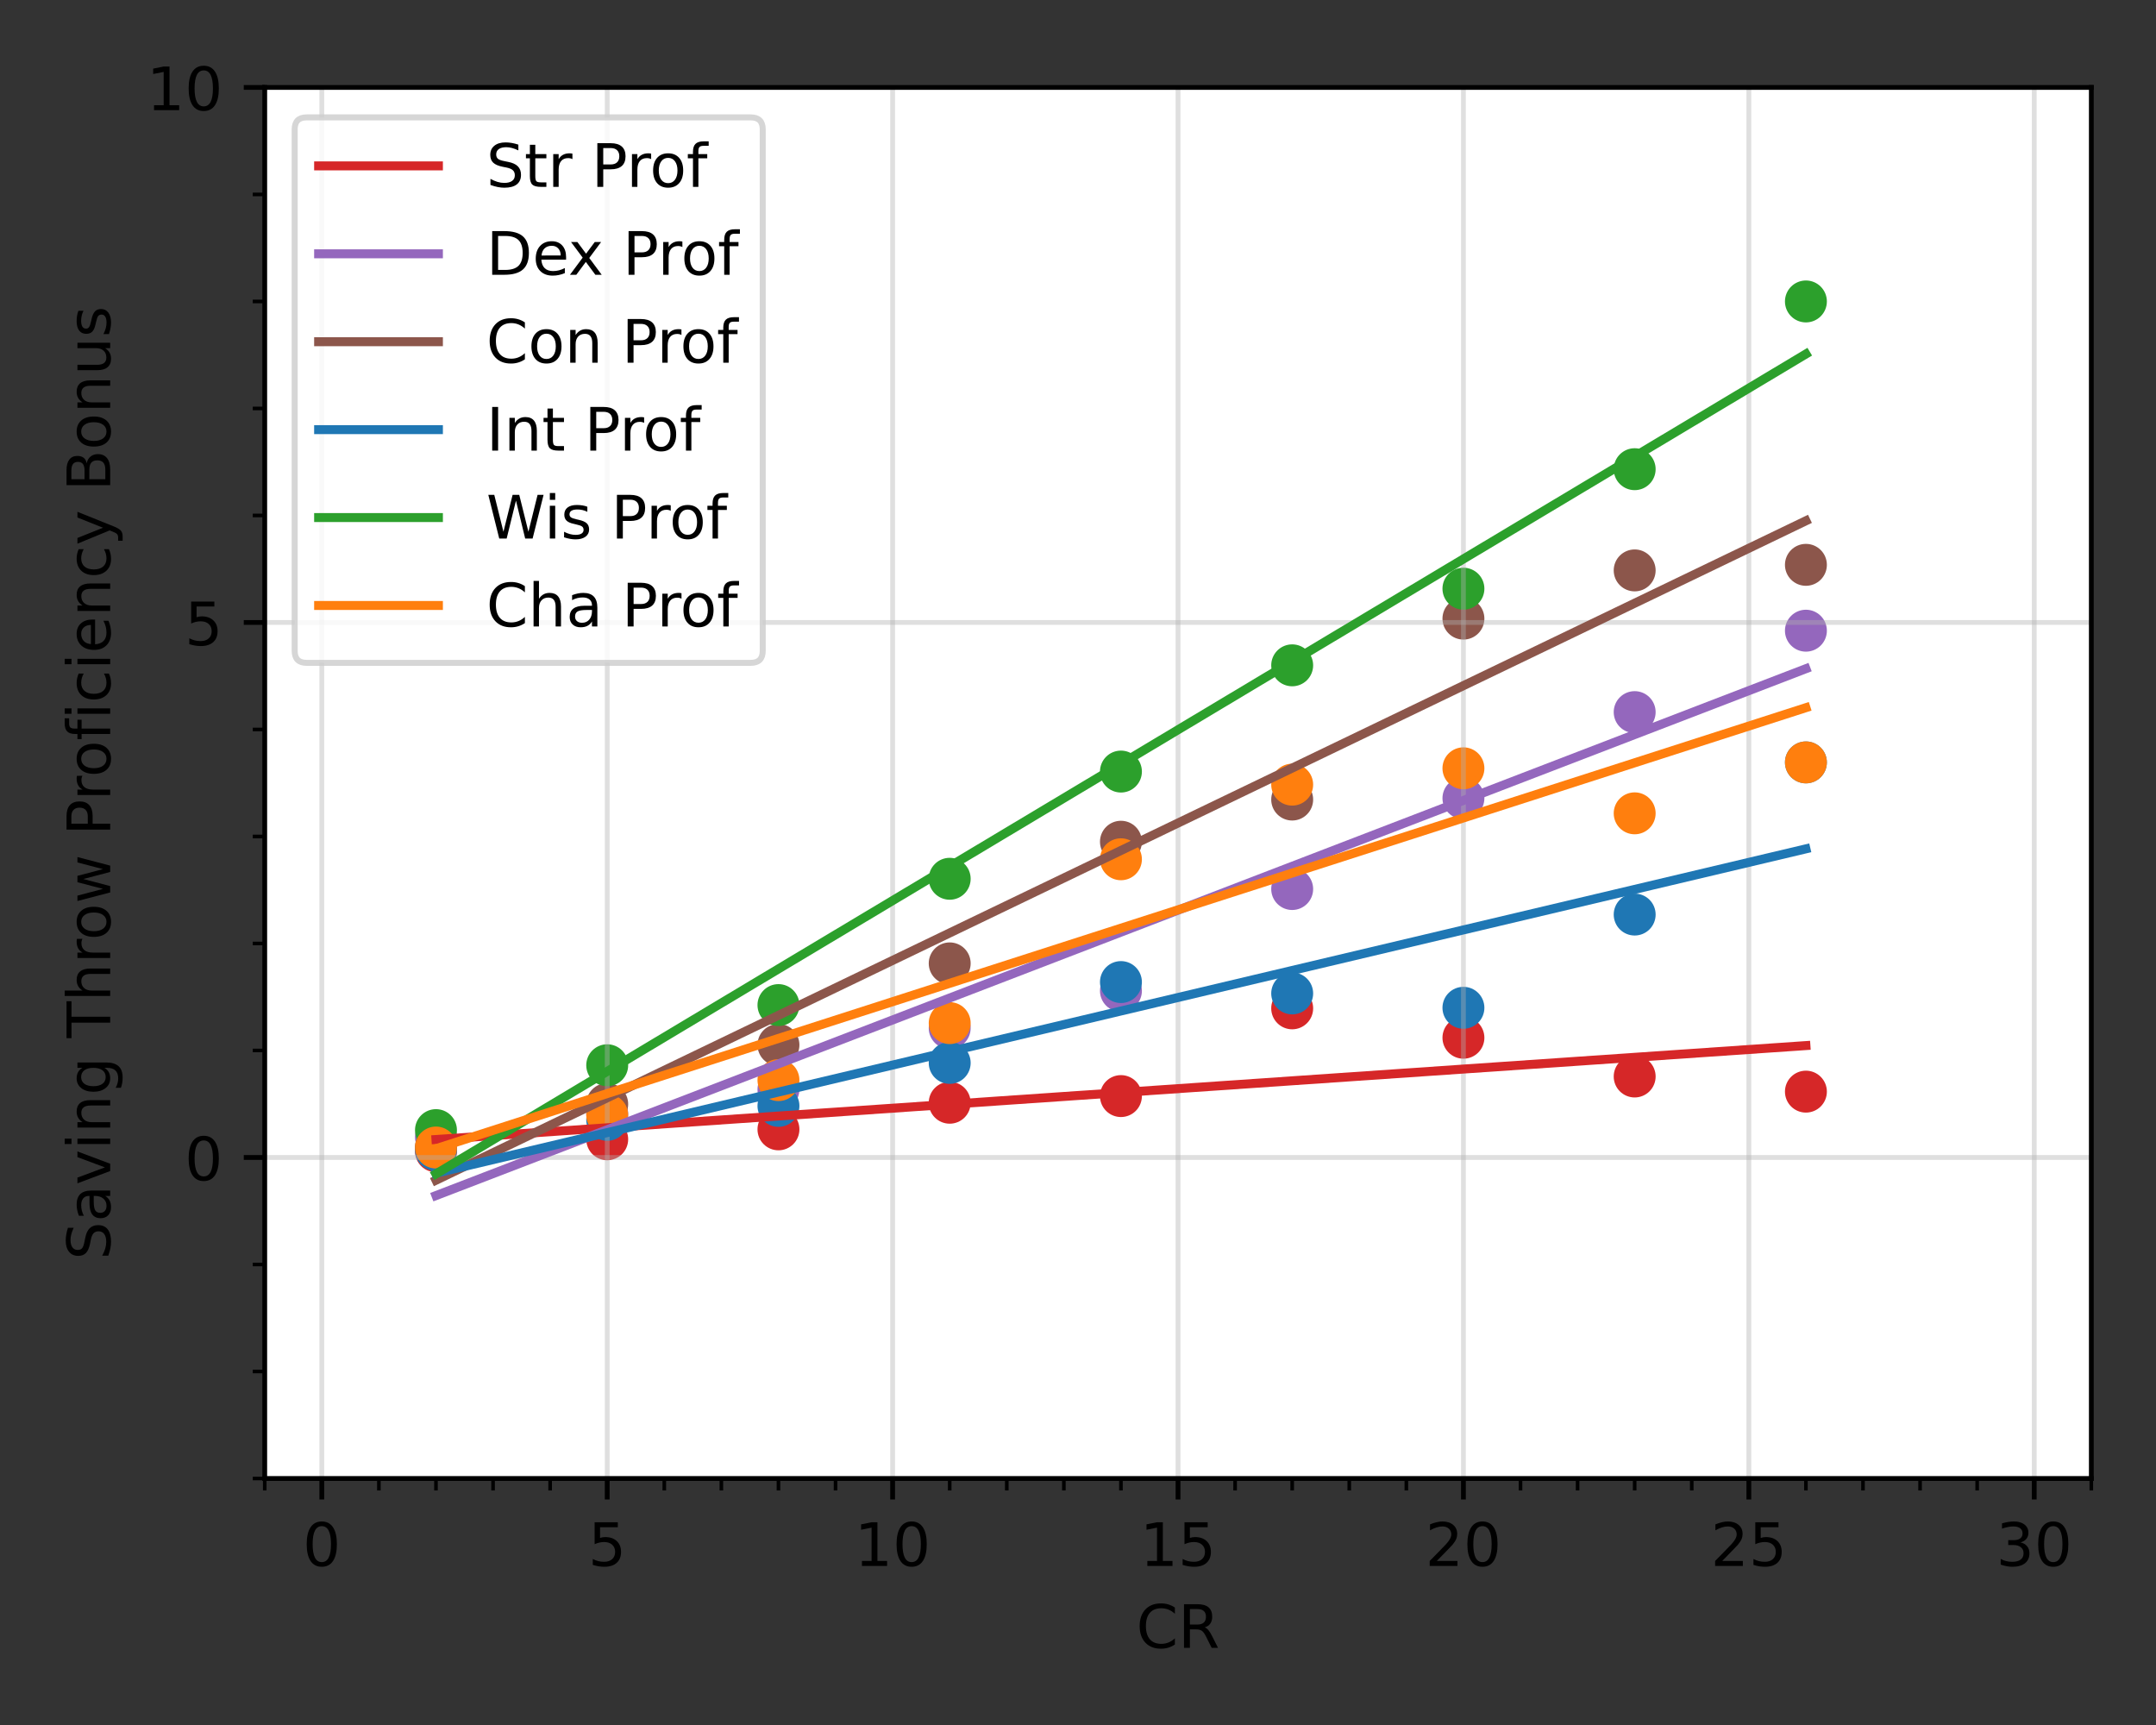 <?xml version="1.0" encoding="utf-8" standalone="no"?>
<!DOCTYPE svg PUBLIC "-//W3C//DTD SVG 1.1//EN"
  "http://www.w3.org/Graphics/SVG/1.1/DTD/svg11.dtd">
<!-- Created with matplotlib (https://matplotlib.org/) -->
<svg height="288pt" version="1.1" viewBox="0 0 360 288" width="360pt" xmlns="http://www.w3.org/2000/svg" xmlns:xlink="http://www.w3.org/1999/xlink">
 <rect x="0" y="0" width="360" height="288" fill="#333333" stroke="none"/>
 <defs>
  <style type="text/css">*{stroke-linecap:butt;stroke-linejoin:round;}</style>
 </defs>
 <g id="figure_1">
  <g id="patch_1">
   <path d="M 0 288 
L 360 288 
L 360 0 
L 0 0 
z
" style="fill:none;"/>
  </g>
  <g id="axes_1">
   <g id="patch_2">
    <path d="M 44.203 246.844 
L 349.2 246.844 
L 349.2 14.599 
L 44.203 14.599 
z
" style="fill:#ffffff;"/>
   </g>
   <g id="PathCollection_1">
    <defs>
     <path d="M 0 3 
C 0.796 3 1.559 2.684 2.121 2.121 
C 2.684 1.559 3 0.796 3 0 
C 3 -0.796 2.684 -1.559 2.121 -2.121 
C 1.559 -2.684 0.796 -3 0 -3 
C -0.796 -3 -1.559 -2.684 -2.121 -2.121 
C -2.684 -1.559 -3 -0.796 -3 0 
C -3 0.796 -2.684 1.559 -2.121 2.121 
C -1.559 2.684 -0.796 3 0 3 
z
" id="mb1da48ecc7" style="stroke:#d62728;"/>
    </defs>
    <g clip-path="url(#p97e70297f6)">
     <use style="fill:#d62728;stroke:#d62728;" x="72.797" xlink:href="#mb1da48ecc7" y="192.21"/>
     <use style="fill:#d62728;stroke:#d62728;" x="101.39" xlink:href="#mb1da48ecc7" y="190.21"/>
     <use style="fill:#d62728;stroke:#d62728;" x="129.983" xlink:href="#mb1da48ecc7" y="188.552"/>
     <use style="fill:#d62728;stroke:#d62728;" x="158.577" xlink:href="#mb1da48ecc7" y="184.109"/>
     <use style="fill:#d62728;stroke:#d62728;" x="187.17" xlink:href="#mb1da48ecc7" y="182.998"/>
     <use style="fill:#d62728;stroke:#d62728;" x="215.764" xlink:href="#mb1da48ecc7" y="168.35"/>
     <use style="fill:#d62728;stroke:#d62728;" x="244.357" xlink:href="#mb1da48ecc7" y="173.256"/>
     <use style="fill:#d62728;stroke:#d62728;" x="272.951" xlink:href="#mb1da48ecc7" y="179.729"/>
     <use style="fill:#d62728;stroke:#d62728;" x="301.544" xlink:href="#mb1da48ecc7" y="182.255"/>
    </g>
   </g>
   <g id="PathCollection_2">
    <defs>
     <path d="M 0 3 
C 0.796 3 1.559 2.684 2.121 2.121 
C 2.684 1.559 3 0.796 3 0 
C 3 -0.796 2.684 -1.559 2.121 -2.121 
C 1.559 -2.684 0.796 -3 0 -3 
C -0.796 -3 -1.559 -2.684 -2.121 -2.121 
C -2.684 -1.559 -3 -0.796 -3 0 
C -3 0.796 -2.684 1.559 -2.121 2.121 
C -1.559 2.684 -0.796 3 0 3 
z
" id="mfeccc1e2b4" style="stroke:#9467bd;"/>
    </defs>
    <g clip-path="url(#p97e70297f6)">
     <use style="fill:#9467bd;stroke:#9467bd;" x="72.797" xlink:href="#mfeccc1e2b4" y="189.821"/>
     <use style="fill:#9467bd;stroke:#9467bd;" x="101.39" xlink:href="#mfeccc1e2b4" y="185.955"/>
     <use style="fill:#9467bd;stroke:#9467bd;" x="129.983" xlink:href="#mfeccc1e2b4" y="181.897"/>
     <use style="fill:#9467bd;stroke:#9467bd;" x="158.577" xlink:href="#mfeccc1e2b4" y="171.645"/>
     <use style="fill:#9467bd;stroke:#9467bd;" x="187.17" xlink:href="#mfeccc1e2b4" y="165.426"/>
     <use style="fill:#9467bd;stroke:#9467bd;" x="215.764" xlink:href="#mfeccc1e2b4" y="148.43"/>
     <use style="fill:#9467bd;stroke:#9467bd;" x="244.357" xlink:href="#mfeccc1e2b4" y="133.271"/>
     <use style="fill:#9467bd;stroke:#9467bd;" x="272.951" xlink:href="#mfeccc1e2b4" y="118.892"/>
     <use style="fill:#9467bd;stroke:#9467bd;" x="301.544" xlink:href="#mfeccc1e2b4" y="105.298"/>
    </g>
   </g>
   <g id="PathCollection_3">
    <defs>
     <path d="M 0 3 
C 0.796 3 1.559 2.684 2.121 2.121 
C 2.684 1.559 3 0.796 3 0 
C 3 -0.796 2.684 -1.559 2.121 -2.121 
C 1.559 -2.684 0.796 -3 0 -3 
C -0.796 -3 -1.559 -2.684 -2.121 -2.121 
C -2.684 -1.559 -3 -0.796 -3 0 
C -3 0.796 -2.684 1.559 -2.121 2.121 
C -1.559 2.684 -0.796 3 0 3 
z
" id="m21a9fdce52" style="stroke:#8c564b;"/>
    </defs>
    <g clip-path="url(#p97e70297f6)">
     <use style="fill:#8c564b;stroke:#8c564b;" x="72.797" xlink:href="#m21a9fdce52" y="191.483"/>
     <use style="fill:#8c564b;stroke:#8c564b;" x="101.39" xlink:href="#m21a9fdce52" y="184.334"/>
     <use style="fill:#8c564b;stroke:#8c564b;" x="129.983" xlink:href="#m21a9fdce52" y="174.46"/>
     <use style="fill:#8c564b;stroke:#8c564b;" x="158.577" xlink:href="#m21a9fdce52" y="160.843"/>
     <use style="fill:#8c564b;stroke:#8c564b;" x="187.17" xlink:href="#m21a9fdce52" y="140.533"/>
     <use style="fill:#8c564b;stroke:#8c564b;" x="215.764" xlink:href="#m21a9fdce52" y="133.491"/>
     <use style="fill:#8c564b;stroke:#8c564b;" x="244.357" xlink:href="#m21a9fdce52" y="103.282"/>
     <use style="fill:#8c564b;stroke:#8c564b;" x="272.951" xlink:href="#m21a9fdce52" y="95.233"/>
     <use style="fill:#8c564b;stroke:#8c564b;" x="301.544" xlink:href="#m21a9fdce52" y="94.304"/>
    </g>
   </g>
   <g id="PathCollection_4">
    <defs>
     <path d="M 0 3 
C 0.796 3 1.559 2.684 2.121 2.121 
C 2.684 1.559 3 0.796 3 0 
C 3 -0.796 2.684 -1.559 2.121 -2.121 
C 1.559 -2.684 0.796 -3 0 -3 
C -0.796 -3 -1.559 -2.684 -2.121 -2.121 
C -2.684 -1.559 -3 -0.796 -3 0 
C -3 0.796 -2.684 1.559 -2.121 2.121 
C -1.559 2.684 -0.796 3 0 3 
z
" id="ma13338ecf0" style="stroke:#1f77b4;"/>
    </defs>
    <g clip-path="url(#p97e70297f6)">
     <use style="fill:#1f77b4;stroke:#1f77b4;" x="72.797" xlink:href="#ma13338ecf0" y="192.002"/>
     <use style="fill:#1f77b4;stroke:#1f77b4;" x="101.39" xlink:href="#ma13338ecf0" y="186.968"/>
     <use style="fill:#1f77b4;stroke:#1f77b4;" x="129.983" xlink:href="#ma13338ecf0" y="184.637"/>
     <use style="fill:#1f77b4;stroke:#1f77b4;" x="158.577" xlink:href="#ma13338ecf0" y="177.461"/>
     <use style="fill:#1f77b4;stroke:#1f77b4;" x="187.17" xlink:href="#ma13338ecf0" y="163.962"/>
     <use style="fill:#1f77b4;stroke:#1f77b4;" x="215.764" xlink:href="#ma13338ecf0" y="165.86"/>
     <use style="fill:#1f77b4;stroke:#1f77b4;" x="244.357" xlink:href="#ma13338ecf0" y="168.258"/>
     <use style="fill:#1f77b4;stroke:#1f77b4;" x="272.951" xlink:href="#ma13338ecf0" y="152.691"/>
     <use style="fill:#1f77b4;stroke:#1f77b4;" x="301.544" xlink:href="#ma13338ecf0" y="127.286"/>
    </g>
   </g>
   <g id="PathCollection_5">
    <defs>
     <path d="M 0 3 
C 0.796 3 1.559 2.684 2.121 2.121 
C 2.684 1.559 3 0.796 3 0 
C 3 -0.796 2.684 -1.559 2.121 -2.121 
C 1.559 -2.684 0.796 -3 0 -3 
C -0.796 -3 -1.559 -2.684 -2.121 -2.121 
C -2.684 -1.559 -3 -0.796 -3 0 
C -3 0.796 -2.684 1.559 -2.121 2.121 
C -1.559 2.684 -0.796 3 0 3 
z
" id="m42b332c1b9" style="stroke:#2ca02c;"/>
    </defs>
    <g clip-path="url(#p97e70297f6)">
     <use style="fill:#2ca02c;stroke:#2ca02c;" x="72.797" xlink:href="#m42b332c1b9" y="188.679"/>
     <use style="fill:#2ca02c;stroke:#2ca02c;" x="101.39" xlink:href="#m42b332c1b9" y="177.85"/>
     <use style="fill:#2ca02c;stroke:#2ca02c;" x="129.983" xlink:href="#m42b332c1b9" y="167.805"/>
     <use style="fill:#2ca02c;stroke:#2ca02c;" x="158.577" xlink:href="#m42b332c1b9" y="146.717"/>
     <use style="fill:#2ca02c;stroke:#2ca02c;" x="187.17" xlink:href="#m42b332c1b9" y="128.818"/>
     <use style="fill:#2ca02c;stroke:#2ca02c;" x="215.764" xlink:href="#m42b332c1b9" y="111.081"/>
     <use style="fill:#2ca02c;stroke:#2ca02c;" x="244.357" xlink:href="#m42b332c1b9" y="98.284"/>
     <use style="fill:#2ca02c;stroke:#2ca02c;" x="272.951" xlink:href="#m42b332c1b9" y="78.334"/>
     <use style="fill:#2ca02c;stroke:#2ca02c;" x="301.544" xlink:href="#m42b332c1b9" y="50.329"/>
    </g>
   </g>
   <g id="PathCollection_6">
    <defs>
     <path d="M 0 3 
C 0.796 3 1.559 2.684 2.121 2.121 
C 2.684 1.559 3 0.796 3 0 
C 3 -0.796 2.684 -1.559 2.121 -2.121 
C 1.559 -2.684 0.796 -3 0 -3 
C -0.796 -3 -1.559 -2.684 -2.121 -2.121 
C -2.684 -1.559 -3 -0.796 -3 0 
C -3 0.796 -2.684 1.559 -2.121 2.121 
C -1.559 2.684 -0.796 3 0 3 
z
" id="ma580a2db89" style="stroke:#ff7f0e;"/>
    </defs>
    <g clip-path="url(#p97e70297f6)">
     <use style="fill:#ff7f0e;stroke:#ff7f0e;" x="72.797" xlink:href="#ma580a2db89" y="191.587"/>
     <use style="fill:#ff7f0e;stroke:#ff7f0e;" x="101.39" xlink:href="#ma580a2db89" y="186.157"/>
     <use style="fill:#ff7f0e;stroke:#ff7f0e;" x="129.983" xlink:href="#ma580a2db89" y="180.331"/>
     <use style="fill:#ff7f0e;stroke:#ff7f0e;" x="158.577" xlink:href="#ma580a2db89" y="170.814"/>
     <use style="fill:#ff7f0e;stroke:#ff7f0e;" x="187.17" xlink:href="#ma580a2db89" y="143.461"/>
     <use style="fill:#ff7f0e;stroke:#ff7f0e;" x="215.764" xlink:href="#ma580a2db89" y="131.001"/>
     <use style="fill:#ff7f0e;stroke:#ff7f0e;" x="244.357" xlink:href="#ma580a2db89" y="128.273"/>
     <use style="fill:#ff7f0e;stroke:#ff7f0e;" x="272.951" xlink:href="#ma580a2db89" y="135.791"/>
     <use style="fill:#ff7f0e;stroke:#ff7f0e;" x="301.544" xlink:href="#ma580a2db89" y="127.286"/>
    </g>
   </g>
   <g id="matplotlib.axis_1">
    <g id="xtick_1">
     <g id="line2d_1">
      <path clip-path="url(#p97e70297f6)" d="M 53.734 246.844 
L 53.734 14.599 
" style="fill:none;stroke:#b0b0b0;stroke-linecap:square;stroke-opacity:0.4;stroke-width:0.8;"/>
     </g>
     <g id="line2d_2">
      <defs>
       <path d="M 0 0 
L 0 3.5 
" id="m7da317a2b3" style="stroke:#000000;stroke-width:0.8;"/>
      </defs>
      <g>
       <use style="stroke:#000000;stroke-width:0.8;" x="53.734" xlink:href="#m7da317a2b3" y="246.844"/>
      </g>
     </g>
     <g id="text_1">
      <!-- 0 -->
      <g transform="translate(50.553 261.442)scale(0.1 -0.1)">
       <defs>
        <path d="M 31.781 66.406 
Q 24.172 66.406 20.328 58.906 
Q 16.5 51.422 16.5 36.375 
Q 16.5 21.391 20.328 13.891 
Q 24.172 6.391 31.781 6.391 
Q 39.453 6.391 43.281 13.891 
Q 47.125 21.391 47.125 36.375 
Q 47.125 51.422 43.281 58.906 
Q 39.453 66.406 31.781 66.406 
z
M 31.781 74.219 
Q 44.047 74.219 50.516 64.516 
Q 56.984 54.828 56.984 36.375 
Q 56.984 17.969 50.516 8.266 
Q 44.047 -1.422 31.781 -1.422 
Q 19.531 -1.422 13.062 8.266 
Q 6.594 17.969 6.594 36.375 
Q 6.594 54.828 13.062 64.516 
Q 19.531 74.219 31.781 74.219 
z
" id="DejaVuSans-48"/>
       </defs>
       <use xlink:href="#DejaVuSans-48"/>
      </g>
     </g>
    </g>
    <g id="xtick_2">
     <g id="line2d_3">
      <path clip-path="url(#p97e70297f6)" d="M 101.39 246.844 
L 101.39 14.599 
" style="fill:none;stroke:#b0b0b0;stroke-linecap:square;stroke-opacity:0.4;stroke-width:0.8;"/>
     </g>
     <g id="line2d_4">
      <g>
       <use style="stroke:#000000;stroke-width:0.8;" x="101.39" xlink:href="#m7da317a2b3" y="246.844"/>
      </g>
     </g>
     <g id="text_2">
      <!-- 5 -->
      <g transform="translate(98.209 261.442)scale(0.1 -0.1)">
       <defs>
        <path d="M 10.797 72.906 
L 49.516 72.906 
L 49.516 64.594 
L 19.828 64.594 
L 19.828 46.734 
Q 21.969 47.469 24.109 47.828 
Q 26.266 48.188 28.422 48.188 
Q 40.625 48.188 47.75 41.5 
Q 54.891 34.812 54.891 23.391 
Q 54.891 11.625 47.562 5.094 
Q 40.234 -1.422 26.906 -1.422 
Q 22.312 -1.422 17.547 -0.641 
Q 12.797 0.141 7.719 1.703 
L 7.719 11.625 
Q 12.109 9.234 16.797 8.062 
Q 21.484 6.891 26.703 6.891 
Q 35.156 6.891 40.078 11.328 
Q 45.016 15.766 45.016 23.391 
Q 45.016 31 40.078 35.438 
Q 35.156 39.891 26.703 39.891 
Q 22.75 39.891 18.812 39.016 
Q 14.891 38.141 10.797 36.281 
z
" id="DejaVuSans-53"/>
       </defs>
       <use xlink:href="#DejaVuSans-53"/>
      </g>
     </g>
    </g>
    <g id="xtick_3">
     <g id="line2d_5">
      <path clip-path="url(#p97e70297f6)" d="M 149.046 246.844 
L 149.046 14.599 
" style="fill:none;stroke:#b0b0b0;stroke-linecap:square;stroke-opacity:0.4;stroke-width:0.8;"/>
     </g>
     <g id="line2d_6">
      <g>
       <use style="stroke:#000000;stroke-width:0.8;" x="149.046" xlink:href="#m7da317a2b3" y="246.844"/>
      </g>
     </g>
     <g id="text_3">
      <!-- 10 -->
      <g transform="translate(142.683 261.442)scale(0.1 -0.1)">
       <defs>
        <path d="M 12.406 8.297 
L 28.516 8.297 
L 28.516 63.922 
L 10.984 60.406 
L 10.984 69.391 
L 28.422 72.906 
L 38.281 72.906 
L 38.281 8.297 
L 54.391 8.297 
L 54.391 0 
L 12.406 0 
z
" id="DejaVuSans-49"/>
       </defs>
       <use xlink:href="#DejaVuSans-49"/>
       <use x="63.623" xlink:href="#DejaVuSans-48"/>
      </g>
     </g>
    </g>
    <g id="xtick_4">
     <g id="line2d_7">
      <path clip-path="url(#p97e70297f6)" d="M 196.702 246.844 
L 196.702 14.599 
" style="fill:none;stroke:#b0b0b0;stroke-linecap:square;stroke-opacity:0.4;stroke-width:0.8;"/>
     </g>
     <g id="line2d_8">
      <g>
       <use style="stroke:#000000;stroke-width:0.8;" x="196.702" xlink:href="#m7da317a2b3" y="246.844"/>
      </g>
     </g>
     <g id="text_4">
      <!-- 15 -->
      <g transform="translate(190.339 261.442)scale(0.1 -0.1)">
       <use xlink:href="#DejaVuSans-49"/>
       <use x="63.623" xlink:href="#DejaVuSans-53"/>
      </g>
     </g>
    </g>
    <g id="xtick_5">
     <g id="line2d_9">
      <path clip-path="url(#p97e70297f6)" d="M 244.357 246.844 
L 244.357 14.599 
" style="fill:none;stroke:#b0b0b0;stroke-linecap:square;stroke-opacity:0.4;stroke-width:0.8;"/>
     </g>
     <g id="line2d_10">
      <g>
       <use style="stroke:#000000;stroke-width:0.8;" x="244.357" xlink:href="#m7da317a2b3" y="246.844"/>
      </g>
     </g>
     <g id="text_5">
      <!-- 20 -->
      <g transform="translate(237.995 261.442)scale(0.1 -0.1)">
       <defs>
        <path d="M 19.188 8.297 
L 53.609 8.297 
L 53.609 0 
L 7.328 0 
L 7.328 8.297 
Q 12.938 14.109 22.625 23.891 
Q 32.328 33.688 34.812 36.531 
Q 39.547 41.844 41.422 45.531 
Q 43.312 49.219 43.312 52.781 
Q 43.312 58.594 39.234 62.25 
Q 35.156 65.922 28.609 65.922 
Q 23.969 65.922 18.812 64.312 
Q 13.672 62.703 7.812 59.422 
L 7.812 69.391 
Q 13.766 71.781 18.938 73 
Q 24.125 74.219 28.422 74.219 
Q 39.75 74.219 46.484 68.547 
Q 53.219 62.891 53.219 53.422 
Q 53.219 48.922 51.531 44.891 
Q 49.859 40.875 45.406 35.406 
Q 44.188 33.984 37.641 27.219 
Q 31.109 20.453 19.188 8.297 
z
" id="DejaVuSans-50"/>
       </defs>
       <use xlink:href="#DejaVuSans-50"/>
       <use x="63.623" xlink:href="#DejaVuSans-48"/>
      </g>
     </g>
    </g>
    <g id="xtick_6">
     <g id="line2d_11">
      <path clip-path="url(#p97e70297f6)" d="M 292.013 246.844 
L 292.013 14.599 
" style="fill:none;stroke:#b0b0b0;stroke-linecap:square;stroke-opacity:0.4;stroke-width:0.8;"/>
     </g>
     <g id="line2d_12">
      <g>
       <use style="stroke:#000000;stroke-width:0.8;" x="292.013" xlink:href="#m7da317a2b3" y="246.844"/>
      </g>
     </g>
     <g id="text_6">
      <!-- 25 -->
      <g transform="translate(285.651 261.442)scale(0.1 -0.1)">
       <use xlink:href="#DejaVuSans-50"/>
       <use x="63.623" xlink:href="#DejaVuSans-53"/>
      </g>
     </g>
    </g>
    <g id="xtick_7">
     <g id="line2d_13">
      <path clip-path="url(#p97e70297f6)" d="M 339.669 246.844 
L 339.669 14.599 
" style="fill:none;stroke:#b0b0b0;stroke-linecap:square;stroke-opacity:0.4;stroke-width:0.8;"/>
     </g>
     <g id="line2d_14">
      <g>
       <use style="stroke:#000000;stroke-width:0.8;" x="339.669" xlink:href="#m7da317a2b3" y="246.844"/>
      </g>
     </g>
     <g id="text_7">
      <!-- 30 -->
      <g transform="translate(333.306 261.442)scale(0.1 -0.1)">
       <defs>
        <path d="M 40.578 39.312 
Q 47.656 37.797 51.625 33 
Q 55.609 28.219 55.609 21.188 
Q 55.609 10.406 48.188 4.484 
Q 40.766 -1.422 27.094 -1.422 
Q 22.516 -1.422 17.656 -0.516 
Q 12.797 0.391 7.625 2.203 
L 7.625 11.719 
Q 11.719 9.328 16.594 8.109 
Q 21.484 6.891 26.812 6.891 
Q 36.078 6.891 40.938 10.547 
Q 45.797 14.203 45.797 21.188 
Q 45.797 27.641 41.281 31.266 
Q 36.766 34.906 28.719 34.906 
L 20.219 34.906 
L 20.219 43.016 
L 29.109 43.016 
Q 36.375 43.016 40.234 45.922 
Q 44.094 48.828 44.094 54.297 
Q 44.094 59.906 40.109 62.906 
Q 36.141 65.922 28.719 65.922 
Q 24.656 65.922 20.016 65.031 
Q 15.375 64.156 9.812 62.312 
L 9.812 71.094 
Q 15.438 72.656 20.344 73.438 
Q 25.25 74.219 29.594 74.219 
Q 40.828 74.219 47.359 69.109 
Q 53.906 64.016 53.906 55.328 
Q 53.906 49.266 50.438 45.094 
Q 46.969 40.922 40.578 39.312 
z
" id="DejaVuSans-51"/>
       </defs>
       <use xlink:href="#DejaVuSans-51"/>
       <use x="63.623" xlink:href="#DejaVuSans-48"/>
      </g>
     </g>
    </g>
    <g id="xtick_8">
     <g id="line2d_15">
      <defs>
       <path d="M 0 0 
L 0 2 
" id="maff16767ff" style="stroke:#000000;stroke-width:0.6;"/>
      </defs>
      <g>
       <use style="stroke:#000000;stroke-width:0.6;" x="44.203" xlink:href="#maff16767ff" y="246.844"/>
      </g>
     </g>
    </g>
    <g id="xtick_9">
     <g id="line2d_16">
      <g>
       <use style="stroke:#000000;stroke-width:0.6;" x="63.265" xlink:href="#maff16767ff" y="246.844"/>
      </g>
     </g>
    </g>
    <g id="xtick_10">
     <g id="line2d_17">
      <g>
       <use style="stroke:#000000;stroke-width:0.6;" x="72.797" xlink:href="#maff16767ff" y="246.844"/>
      </g>
     </g>
    </g>
    <g id="xtick_11">
     <g id="line2d_18">
      <g>
       <use style="stroke:#000000;stroke-width:0.6;" x="82.328" xlink:href="#maff16767ff" y="246.844"/>
      </g>
     </g>
    </g>
    <g id="xtick_12">
     <g id="line2d_19">
      <g>
       <use style="stroke:#000000;stroke-width:0.6;" x="91.859" xlink:href="#maff16767ff" y="246.844"/>
      </g>
     </g>
    </g>
    <g id="xtick_13">
     <g id="line2d_20">
      <g>
       <use style="stroke:#000000;stroke-width:0.6;" x="110.921" xlink:href="#maff16767ff" y="246.844"/>
      </g>
     </g>
    </g>
    <g id="xtick_14">
     <g id="line2d_21">
      <g>
       <use style="stroke:#000000;stroke-width:0.6;" x="120.452" xlink:href="#maff16767ff" y="246.844"/>
      </g>
     </g>
    </g>
    <g id="xtick_15">
     <g id="line2d_22">
      <g>
       <use style="stroke:#000000;stroke-width:0.6;" x="129.983" xlink:href="#maff16767ff" y="246.844"/>
      </g>
     </g>
    </g>
    <g id="xtick_16">
     <g id="line2d_23">
      <g>
       <use style="stroke:#000000;stroke-width:0.6;" x="139.515" xlink:href="#maff16767ff" y="246.844"/>
      </g>
     </g>
    </g>
    <g id="xtick_17">
     <g id="line2d_24">
      <g>
       <use style="stroke:#000000;stroke-width:0.6;" x="158.577" xlink:href="#maff16767ff" y="246.844"/>
      </g>
     </g>
    </g>
    <g id="xtick_18">
     <g id="line2d_25">
      <g>
       <use style="stroke:#000000;stroke-width:0.6;" x="168.108" xlink:href="#maff16767ff" y="246.844"/>
      </g>
     </g>
    </g>
    <g id="xtick_19">
     <g id="line2d_26">
      <g>
       <use style="stroke:#000000;stroke-width:0.6;" x="177.639" xlink:href="#maff16767ff" y="246.844"/>
      </g>
     </g>
    </g>
    <g id="xtick_20">
     <g id="line2d_27">
      <g>
       <use style="stroke:#000000;stroke-width:0.6;" x="187.17" xlink:href="#maff16767ff" y="246.844"/>
      </g>
     </g>
    </g>
    <g id="xtick_21">
     <g id="line2d_28">
      <g>
       <use style="stroke:#000000;stroke-width:0.6;" x="206.233" xlink:href="#maff16767ff" y="246.844"/>
      </g>
     </g>
    </g>
    <g id="xtick_22">
     <g id="line2d_29">
      <g>
       <use style="stroke:#000000;stroke-width:0.6;" x="215.764" xlink:href="#maff16767ff" y="246.844"/>
      </g>
     </g>
    </g>
    <g id="xtick_23">
     <g id="line2d_30">
      <g>
       <use style="stroke:#000000;stroke-width:0.6;" x="225.295" xlink:href="#maff16767ff" y="246.844"/>
      </g>
     </g>
    </g>
    <g id="xtick_24">
     <g id="line2d_31">
      <g>
       <use style="stroke:#000000;stroke-width:0.6;" x="234.826" xlink:href="#maff16767ff" y="246.844"/>
      </g>
     </g>
    </g>
    <g id="xtick_25">
     <g id="line2d_32">
      <g>
       <use style="stroke:#000000;stroke-width:0.6;" x="253.888" xlink:href="#maff16767ff" y="246.844"/>
      </g>
     </g>
    </g>
    <g id="xtick_26">
     <g id="line2d_33">
      <g>
       <use style="stroke:#000000;stroke-width:0.6;" x="263.42" xlink:href="#maff16767ff" y="246.844"/>
      </g>
     </g>
    </g>
    <g id="xtick_27">
     <g id="line2d_34">
      <g>
       <use style="stroke:#000000;stroke-width:0.6;" x="272.951" xlink:href="#maff16767ff" y="246.844"/>
      </g>
     </g>
    </g>
    <g id="xtick_28">
     <g id="line2d_35">
      <g>
       <use style="stroke:#000000;stroke-width:0.6;" x="282.482" xlink:href="#maff16767ff" y="246.844"/>
      </g>
     </g>
    </g>
    <g id="xtick_29">
     <g id="line2d_36">
      <g>
       <use style="stroke:#000000;stroke-width:0.6;" x="301.544" xlink:href="#maff16767ff" y="246.844"/>
      </g>
     </g>
    </g>
    <g id="xtick_30">
     <g id="line2d_37">
      <g>
       <use style="stroke:#000000;stroke-width:0.6;" x="311.075" xlink:href="#maff16767ff" y="246.844"/>
      </g>
     </g>
    </g>
    <g id="xtick_31">
     <g id="line2d_38">
      <g>
       <use style="stroke:#000000;stroke-width:0.6;" x="320.607" xlink:href="#maff16767ff" y="246.844"/>
      </g>
     </g>
    </g>
    <g id="xtick_32">
     <g id="line2d_39">
      <g>
       <use style="stroke:#000000;stroke-width:0.6;" x="330.138" xlink:href="#maff16767ff" y="246.844"/>
      </g>
     </g>
    </g>
    <g id="xtick_33">
     <g id="line2d_40">
      <g>
       <use style="stroke:#000000;stroke-width:0.6;" x="349.2" xlink:href="#maff16767ff" y="246.844"/>
      </g>
     </g>
    </g>
    <g id="text_8">
     <!-- CR -->
     <g transform="translate(189.736 275.12)scale(0.1 -0.1)">
      <defs>
       <path d="M 64.406 67.281 
L 64.406 56.891 
Q 59.422 61.531 53.781 63.812 
Q 48.141 66.109 41.797 66.109 
Q 29.297 66.109 22.656 58.469 
Q 16.016 50.828 16.016 36.375 
Q 16.016 21.969 22.656 14.328 
Q 29.297 6.688 41.797 6.688 
Q 48.141 6.688 53.781 8.984 
Q 59.422 11.281 64.406 15.922 
L 64.406 5.609 
Q 59.234 2.094 53.438 0.328 
Q 47.656 -1.422 41.219 -1.422 
Q 24.656 -1.422 15.125 8.703 
Q 5.609 18.844 5.609 36.375 
Q 5.609 53.953 15.125 64.078 
Q 24.656 74.219 41.219 74.219 
Q 47.75 74.219 53.531 72.484 
Q 59.328 70.75 64.406 67.281 
z
" id="DejaVuSans-67"/>
       <path d="M 44.391 34.188 
Q 47.562 33.109 50.562 29.594 
Q 53.562 26.078 56.594 19.922 
L 66.609 0 
L 56 0 
L 46.688 18.703 
Q 43.062 26.031 39.672 28.422 
Q 36.281 30.812 30.422 30.812 
L 19.672 30.812 
L 19.672 0 
L 9.812 0 
L 9.812 72.906 
L 32.078 72.906 
Q 44.578 72.906 50.734 67.672 
Q 56.891 62.453 56.891 51.906 
Q 56.891 45.016 53.688 40.469 
Q 50.484 35.938 44.391 34.188 
z
M 19.672 64.797 
L 19.672 38.922 
L 32.078 38.922 
Q 39.203 38.922 42.844 42.219 
Q 46.484 45.516 46.484 51.906 
Q 46.484 58.297 42.844 61.547 
Q 39.203 64.797 32.078 64.797 
z
" id="DejaVuSans-82"/>
      </defs>
      <use xlink:href="#DejaVuSans-67"/>
      <use x="69.824" xlink:href="#DejaVuSans-82"/>
     </g>
    </g>
   </g>
   <g id="matplotlib.axis_2">
    <g id="ytick_1">
     <g id="line2d_41">
      <path clip-path="url(#p97e70297f6)" d="M 44.203 193.249 
L 349.2 193.249 
" style="fill:none;stroke:#b0b0b0;stroke-linecap:square;stroke-opacity:0.4;stroke-width:0.8;"/>
     </g>
     <g id="line2d_42">
      <defs>
       <path d="M 0 0 
L -3.5 0 
" id="m4abef42eaf" style="stroke:#000000;stroke-width:0.8;"/>
      </defs>
      <g>
       <use style="stroke:#000000;stroke-width:0.8;" x="44.203" xlink:href="#m4abef42eaf" y="193.249"/>
      </g>
     </g>
     <g id="text_9">
      <!-- 0 -->
      <g transform="translate(30.841 197.048)scale(0.1 -0.1)">
       <use xlink:href="#DejaVuSans-48"/>
      </g>
     </g>
    </g>
    <g id="ytick_2">
     <g id="line2d_43">
      <path clip-path="url(#p97e70297f6)" d="M 44.203 103.924 
L 349.2 103.924 
" style="fill:none;stroke:#b0b0b0;stroke-linecap:square;stroke-opacity:0.4;stroke-width:0.8;"/>
     </g>
     <g id="line2d_44">
      <g>
       <use style="stroke:#000000;stroke-width:0.8;" x="44.203" xlink:href="#m4abef42eaf" y="103.924"/>
      </g>
     </g>
     <g id="text_10">
      <!-- 5 -->
      <g transform="translate(30.841 107.723)scale(0.1 -0.1)">
       <use xlink:href="#DejaVuSans-53"/>
      </g>
     </g>
    </g>
    <g id="ytick_3">
     <g id="line2d_45">
      <path clip-path="url(#p97e70297f6)" d="M 44.203 14.599 
L 349.2 14.599 
" style="fill:none;stroke:#b0b0b0;stroke-linecap:square;stroke-opacity:0.4;stroke-width:0.8;"/>
     </g>
     <g id="line2d_46">
      <g>
       <use style="stroke:#000000;stroke-width:0.8;" x="44.203" xlink:href="#m4abef42eaf" y="14.599"/>
      </g>
     </g>
     <g id="text_11">
      <!-- 10 -->
      <g transform="translate(24.478 18.398)scale(0.1 -0.1)">
       <use xlink:href="#DejaVuSans-49"/>
       <use x="63.623" xlink:href="#DejaVuSans-48"/>
      </g>
     </g>
    </g>
    <g id="ytick_4">
     <g id="line2d_47">
      <defs>
       <path d="M 0 0 
L -2 0 
" id="m440b0bee1c" style="stroke:#000000;stroke-width:0.6;"/>
      </defs>
      <g>
       <use style="stroke:#000000;stroke-width:0.6;" x="44.203" xlink:href="#m440b0bee1c" y="246.844"/>
      </g>
     </g>
    </g>
    <g id="ytick_5">
     <g id="line2d_48">
      <g>
       <use style="stroke:#000000;stroke-width:0.6;" x="44.203" xlink:href="#m440b0bee1c" y="228.979"/>
      </g>
     </g>
    </g>
    <g id="ytick_6">
     <g id="line2d_49">
      <g>
       <use style="stroke:#000000;stroke-width:0.6;" x="44.203" xlink:href="#m440b0bee1c" y="211.114"/>
      </g>
     </g>
    </g>
    <g id="ytick_7">
     <g id="line2d_50">
      <g>
       <use style="stroke:#000000;stroke-width:0.6;" x="44.203" xlink:href="#m440b0bee1c" y="175.384"/>
      </g>
     </g>
    </g>
    <g id="ytick_8">
     <g id="line2d_51">
      <g>
       <use style="stroke:#000000;stroke-width:0.6;" x="44.203" xlink:href="#m440b0bee1c" y="157.519"/>
      </g>
     </g>
    </g>
    <g id="ytick_9">
     <g id="line2d_52">
      <g>
       <use style="stroke:#000000;stroke-width:0.6;" x="44.203" xlink:href="#m440b0bee1c" y="139.654"/>
      </g>
     </g>
    </g>
    <g id="ytick_10">
     <g id="line2d_53">
      <g>
       <use style="stroke:#000000;stroke-width:0.6;" x="44.203" xlink:href="#m440b0bee1c" y="121.789"/>
      </g>
     </g>
    </g>
    <g id="ytick_11">
     <g id="line2d_54">
      <g>
       <use style="stroke:#000000;stroke-width:0.6;" x="44.203" xlink:href="#m440b0bee1c" y="86.059"/>
      </g>
     </g>
    </g>
    <g id="ytick_12">
     <g id="line2d_55">
      <g>
       <use style="stroke:#000000;stroke-width:0.6;" x="44.203" xlink:href="#m440b0bee1c" y="68.194"/>
      </g>
     </g>
    </g>
    <g id="ytick_13">
     <g id="line2d_56">
      <g>
       <use style="stroke:#000000;stroke-width:0.6;" x="44.203" xlink:href="#m440b0bee1c" y="50.329"/>
      </g>
     </g>
    </g>
    <g id="ytick_14">
     <g id="line2d_57">
      <g>
       <use style="stroke:#000000;stroke-width:0.6;" x="44.203" xlink:href="#m440b0bee1c" y="32.464"/>
      </g>
     </g>
    </g>
    <g id="text_12">
     <!-- Saving Throw Proficiency Bonus -->
     <g transform="translate(18.398 210.336)rotate(-90)scale(0.1 -0.1)">
      <defs>
       <path d="M 53.516 70.516 
L 53.516 60.891 
Q 47.906 63.578 42.922 64.891 
Q 37.938 66.219 33.297 66.219 
Q 25.25 66.219 20.875 63.094 
Q 16.5 59.969 16.5 54.203 
Q 16.5 49.359 19.406 46.891 
Q 22.312 44.438 30.422 42.922 
L 36.375 41.703 
Q 47.406 39.594 52.656 34.297 
Q 57.906 29 57.906 20.125 
Q 57.906 9.516 50.797 4.047 
Q 43.703 -1.422 29.984 -1.422 
Q 24.812 -1.422 18.969 -0.25 
Q 13.141 0.922 6.891 3.219 
L 6.891 13.375 
Q 12.891 10.016 18.656 8.297 
Q 24.422 6.594 29.984 6.594 
Q 38.422 6.594 43.016 9.906 
Q 47.609 13.234 47.609 19.391 
Q 47.609 24.75 44.312 27.781 
Q 41.016 30.812 33.5 32.328 
L 27.484 33.5 
Q 16.453 35.688 11.516 40.375 
Q 6.594 45.062 6.594 53.422 
Q 6.594 63.094 13.406 68.656 
Q 20.219 74.219 32.172 74.219 
Q 37.312 74.219 42.625 73.281 
Q 47.953 72.359 53.516 70.516 
z
" id="DejaVuSans-83"/>
       <path d="M 34.281 27.484 
Q 23.391 27.484 19.188 25 
Q 14.984 22.516 14.984 16.5 
Q 14.984 11.719 18.141 8.906 
Q 21.297 6.109 26.703 6.109 
Q 34.188 6.109 38.703 11.406 
Q 43.219 16.703 43.219 25.484 
L 43.219 27.484 
z
M 52.203 31.203 
L 52.203 0 
L 43.219 0 
L 43.219 8.297 
Q 40.141 3.328 35.547 0.953 
Q 30.953 -1.422 24.312 -1.422 
Q 15.922 -1.422 10.953 3.297 
Q 6 8.016 6 15.922 
Q 6 25.141 12.172 29.828 
Q 18.359 34.516 30.609 34.516 
L 43.219 34.516 
L 43.219 35.406 
Q 43.219 41.609 39.141 45 
Q 35.062 48.391 27.688 48.391 
Q 23 48.391 18.547 47.266 
Q 14.109 46.141 10.016 43.891 
L 10.016 52.203 
Q 14.938 54.109 19.578 55.047 
Q 24.219 56 28.609 56 
Q 40.484 56 46.344 49.844 
Q 52.203 43.703 52.203 31.203 
z
" id="DejaVuSans-97"/>
       <path d="M 2.984 54.688 
L 12.5 54.688 
L 29.594 8.797 
L 46.688 54.688 
L 56.203 54.688 
L 35.688 0 
L 23.484 0 
z
" id="DejaVuSans-118"/>
       <path d="M 9.422 54.688 
L 18.406 54.688 
L 18.406 0 
L 9.422 0 
z
M 9.422 75.984 
L 18.406 75.984 
L 18.406 64.594 
L 9.422 64.594 
z
" id="DejaVuSans-105"/>
       <path d="M 54.891 33.016 
L 54.891 0 
L 45.906 0 
L 45.906 32.719 
Q 45.906 40.484 42.875 44.328 
Q 39.844 48.188 33.797 48.188 
Q 26.516 48.188 22.312 43.547 
Q 18.109 38.922 18.109 30.906 
L 18.109 0 
L 9.078 0 
L 9.078 54.688 
L 18.109 54.688 
L 18.109 46.188 
Q 21.344 51.125 25.703 53.562 
Q 30.078 56 35.797 56 
Q 45.219 56 50.047 50.172 
Q 54.891 44.344 54.891 33.016 
z
" id="DejaVuSans-110"/>
       <path d="M 45.406 27.984 
Q 45.406 37.75 41.375 43.109 
Q 37.359 48.484 30.078 48.484 
Q 22.859 48.484 18.828 43.109 
Q 14.797 37.75 14.797 27.984 
Q 14.797 18.266 18.828 12.891 
Q 22.859 7.516 30.078 7.516 
Q 37.359 7.516 41.375 12.891 
Q 45.406 18.266 45.406 27.984 
z
M 54.391 6.781 
Q 54.391 -7.172 48.188 -13.984 
Q 42 -20.797 29.203 -20.797 
Q 24.469 -20.797 20.266 -20.094 
Q 16.062 -19.391 12.109 -17.922 
L 12.109 -9.188 
Q 16.062 -11.328 19.922 -12.344 
Q 23.781 -13.375 27.781 -13.375 
Q 36.625 -13.375 41.016 -8.766 
Q 45.406 -4.156 45.406 5.172 
L 45.406 9.625 
Q 42.625 4.781 38.281 2.391 
Q 33.938 0 27.875 0 
Q 17.828 0 11.672 7.656 
Q 5.516 15.328 5.516 27.984 
Q 5.516 40.672 11.672 48.328 
Q 17.828 56 27.875 56 
Q 33.938 56 38.281 53.609 
Q 42.625 51.219 45.406 46.391 
L 45.406 54.688 
L 54.391 54.688 
z
" id="DejaVuSans-103"/>
       <path id="DejaVuSans-32"/>
       <path d="M -0.297 72.906 
L 61.375 72.906 
L 61.375 64.594 
L 35.5 64.594 
L 35.5 0 
L 25.594 0 
L 25.594 64.594 
L -0.297 64.594 
z
" id="DejaVuSans-84"/>
       <path d="M 54.891 33.016 
L 54.891 0 
L 45.906 0 
L 45.906 32.719 
Q 45.906 40.484 42.875 44.328 
Q 39.844 48.188 33.797 48.188 
Q 26.516 48.188 22.312 43.547 
Q 18.109 38.922 18.109 30.906 
L 18.109 0 
L 9.078 0 
L 9.078 75.984 
L 18.109 75.984 
L 18.109 46.188 
Q 21.344 51.125 25.703 53.562 
Q 30.078 56 35.797 56 
Q 45.219 56 50.047 50.172 
Q 54.891 44.344 54.891 33.016 
z
" id="DejaVuSans-104"/>
       <path d="M 41.109 46.297 
Q 39.594 47.172 37.812 47.578 
Q 36.031 48 33.891 48 
Q 26.266 48 22.188 43.047 
Q 18.109 38.094 18.109 28.812 
L 18.109 0 
L 9.078 0 
L 9.078 54.688 
L 18.109 54.688 
L 18.109 46.188 
Q 20.953 51.172 25.484 53.578 
Q 30.031 56 36.531 56 
Q 37.453 56 38.578 55.875 
Q 39.703 55.766 41.062 55.516 
z
" id="DejaVuSans-114"/>
       <path d="M 30.609 48.391 
Q 23.391 48.391 19.188 42.75 
Q 14.984 37.109 14.984 27.297 
Q 14.984 17.484 19.156 11.844 
Q 23.344 6.203 30.609 6.203 
Q 37.797 6.203 41.984 11.859 
Q 46.188 17.531 46.188 27.297 
Q 46.188 37.016 41.984 42.703 
Q 37.797 48.391 30.609 48.391 
z
M 30.609 56 
Q 42.328 56 49.016 48.375 
Q 55.719 40.766 55.719 27.297 
Q 55.719 13.875 49.016 6.219 
Q 42.328 -1.422 30.609 -1.422 
Q 18.844 -1.422 12.172 6.219 
Q 5.516 13.875 5.516 27.297 
Q 5.516 40.766 12.172 48.375 
Q 18.844 56 30.609 56 
z
" id="DejaVuSans-111"/>
       <path d="M 4.203 54.688 
L 13.188 54.688 
L 24.422 12.016 
L 35.594 54.688 
L 46.188 54.688 
L 57.422 12.016 
L 68.609 54.688 
L 77.594 54.688 
L 63.281 0 
L 52.688 0 
L 40.922 44.828 
L 29.109 0 
L 18.5 0 
z
" id="DejaVuSans-119"/>
       <path d="M 19.672 64.797 
L 19.672 37.406 
L 32.078 37.406 
Q 38.969 37.406 42.719 40.969 
Q 46.484 44.531 46.484 51.125 
Q 46.484 57.672 42.719 61.234 
Q 38.969 64.797 32.078 64.797 
z
M 9.812 72.906 
L 32.078 72.906 
Q 44.344 72.906 50.609 67.359 
Q 56.891 61.812 56.891 51.125 
Q 56.891 40.328 50.609 34.812 
Q 44.344 29.297 32.078 29.297 
L 19.672 29.297 
L 19.672 0 
L 9.812 0 
z
" id="DejaVuSans-80"/>
       <path d="M 37.109 75.984 
L 37.109 68.5 
L 28.516 68.5 
Q 23.688 68.5 21.797 66.547 
Q 19.922 64.594 19.922 59.516 
L 19.922 54.688 
L 34.719 54.688 
L 34.719 47.703 
L 19.922 47.703 
L 19.922 0 
L 10.891 0 
L 10.891 47.703 
L 2.297 47.703 
L 2.297 54.688 
L 10.891 54.688 
L 10.891 58.5 
Q 10.891 67.625 15.141 71.797 
Q 19.391 75.984 28.609 75.984 
z
" id="DejaVuSans-102"/>
       <path d="M 48.781 52.594 
L 48.781 44.188 
Q 44.969 46.297 41.141 47.344 
Q 37.312 48.391 33.406 48.391 
Q 24.656 48.391 19.812 42.844 
Q 14.984 37.312 14.984 27.297 
Q 14.984 17.281 19.812 11.734 
Q 24.656 6.203 33.406 6.203 
Q 37.312 6.203 41.141 7.25 
Q 44.969 8.297 48.781 10.406 
L 48.781 2.094 
Q 45.016 0.344 40.984 -0.531 
Q 36.969 -1.422 32.422 -1.422 
Q 20.062 -1.422 12.781 6.344 
Q 5.516 14.109 5.516 27.297 
Q 5.516 40.672 12.859 48.328 
Q 20.219 56 33.016 56 
Q 37.156 56 41.109 55.141 
Q 45.062 54.297 48.781 52.594 
z
" id="DejaVuSans-99"/>
       <path d="M 56.203 29.594 
L 56.203 25.203 
L 14.891 25.203 
Q 15.484 15.922 20.484 11.062 
Q 25.484 6.203 34.422 6.203 
Q 39.594 6.203 44.453 7.469 
Q 49.312 8.734 54.109 11.281 
L 54.109 2.781 
Q 49.266 0.734 44.188 -0.344 
Q 39.109 -1.422 33.891 -1.422 
Q 20.797 -1.422 13.156 6.188 
Q 5.516 13.812 5.516 26.812 
Q 5.516 40.234 12.766 48.109 
Q 20.016 56 32.328 56 
Q 43.359 56 49.781 48.891 
Q 56.203 41.797 56.203 29.594 
z
M 47.219 32.234 
Q 47.125 39.594 43.094 43.984 
Q 39.062 48.391 32.422 48.391 
Q 24.906 48.391 20.391 44.141 
Q 15.875 39.891 15.188 32.172 
z
" id="DejaVuSans-101"/>
       <path d="M 32.172 -5.078 
Q 28.375 -14.844 24.75 -17.812 
Q 21.141 -20.797 15.094 -20.797 
L 7.906 -20.797 
L 7.906 -13.281 
L 13.188 -13.281 
Q 16.891 -13.281 18.938 -11.516 
Q 21 -9.766 23.484 -3.219 
L 25.094 0.875 
L 2.984 54.688 
L 12.5 54.688 
L 29.594 11.922 
L 46.688 54.688 
L 56.203 54.688 
z
" id="DejaVuSans-121"/>
       <path d="M 19.672 34.812 
L 19.672 8.109 
L 35.5 8.109 
Q 43.453 8.109 47.281 11.406 
Q 51.125 14.703 51.125 21.484 
Q 51.125 28.328 47.281 31.562 
Q 43.453 34.812 35.5 34.812 
z
M 19.672 64.797 
L 19.672 42.828 
L 34.281 42.828 
Q 41.5 42.828 45.031 45.531 
Q 48.578 48.25 48.578 53.812 
Q 48.578 59.328 45.031 62.062 
Q 41.5 64.797 34.281 64.797 
z
M 9.812 72.906 
L 35.016 72.906 
Q 46.297 72.906 52.391 68.219 
Q 58.5 63.531 58.5 54.891 
Q 58.5 48.188 55.375 44.234 
Q 52.25 40.281 46.188 39.312 
Q 53.469 37.75 57.5 32.781 
Q 61.531 27.828 61.531 20.406 
Q 61.531 10.641 54.891 5.312 
Q 48.25 0 35.984 0 
L 9.812 0 
z
" id="DejaVuSans-66"/>
       <path d="M 8.5 21.578 
L 8.5 54.688 
L 17.484 54.688 
L 17.484 21.922 
Q 17.484 14.156 20.5 10.266 
Q 23.531 6.391 29.594 6.391 
Q 36.859 6.391 41.078 11.031 
Q 45.312 15.672 45.312 23.688 
L 45.312 54.688 
L 54.297 54.688 
L 54.297 0 
L 45.312 0 
L 45.312 8.406 
Q 42.047 3.422 37.719 1 
Q 33.406 -1.422 27.688 -1.422 
Q 18.266 -1.422 13.375 4.438 
Q 8.5 10.297 8.5 21.578 
z
M 31.109 56 
z
" id="DejaVuSans-117"/>
       <path d="M 44.281 53.078 
L 44.281 44.578 
Q 40.484 46.531 36.375 47.5 
Q 32.281 48.484 27.875 48.484 
Q 21.188 48.484 17.844 46.438 
Q 14.5 44.391 14.5 40.281 
Q 14.5 37.156 16.891 35.375 
Q 19.281 33.594 26.516 31.984 
L 29.594 31.297 
Q 39.156 29.25 43.188 25.516 
Q 47.219 21.781 47.219 15.094 
Q 47.219 7.469 41.188 3.016 
Q 35.156 -1.422 24.609 -1.422 
Q 20.219 -1.422 15.453 -0.562 
Q 10.688 0.297 5.422 2 
L 5.422 11.281 
Q 10.406 8.688 15.234 7.391 
Q 20.062 6.109 24.812 6.109 
Q 31.156 6.109 34.562 8.281 
Q 37.984 10.453 37.984 14.406 
Q 37.984 18.062 35.516 20.016 
Q 33.062 21.969 24.703 23.781 
L 21.578 24.516 
Q 13.234 26.266 9.516 29.906 
Q 5.812 33.547 5.812 39.891 
Q 5.812 47.609 11.281 51.797 
Q 16.75 56 26.812 56 
Q 31.781 56 36.172 55.266 
Q 40.578 54.547 44.281 53.078 
z
" id="DejaVuSans-115"/>
      </defs>
      <use xlink:href="#DejaVuSans-83"/>
      <use x="63.477" xlink:href="#DejaVuSans-97"/>
      <use x="124.756" xlink:href="#DejaVuSans-118"/>
      <use x="183.936" xlink:href="#DejaVuSans-105"/>
      <use x="211.719" xlink:href="#DejaVuSans-110"/>
      <use x="275.098" xlink:href="#DejaVuSans-103"/>
      <use x="338.574" xlink:href="#DejaVuSans-32"/>
      <use x="370.361" xlink:href="#DejaVuSans-84"/>
      <use x="431.445" xlink:href="#DejaVuSans-104"/>
      <use x="494.824" xlink:href="#DejaVuSans-114"/>
      <use x="533.688" xlink:href="#DejaVuSans-111"/>
      <use x="594.869" xlink:href="#DejaVuSans-119"/>
      <use x="676.656" xlink:href="#DejaVuSans-32"/>
      <use x="708.443" xlink:href="#DejaVuSans-80"/>
      <use x="766.996" xlink:href="#DejaVuSans-114"/>
      <use x="805.859" xlink:href="#DejaVuSans-111"/>
      <use x="867.041" xlink:href="#DejaVuSans-102"/>
      <use x="902.246" xlink:href="#DejaVuSans-105"/>
      <use x="930.029" xlink:href="#DejaVuSans-99"/>
      <use x="985.01" xlink:href="#DejaVuSans-105"/>
      <use x="1012.793" xlink:href="#DejaVuSans-101"/>
      <use x="1074.316" xlink:href="#DejaVuSans-110"/>
      <use x="1137.695" xlink:href="#DejaVuSans-99"/>
      <use x="1192.676" xlink:href="#DejaVuSans-121"/>
      <use x="1251.855" xlink:href="#DejaVuSans-32"/>
      <use x="1283.643" xlink:href="#DejaVuSans-66"/>
      <use x="1352.246" xlink:href="#DejaVuSans-111"/>
      <use x="1413.428" xlink:href="#DejaVuSans-110"/>
      <use x="1476.807" xlink:href="#DejaVuSans-117"/>
      <use x="1540.186" xlink:href="#DejaVuSans-115"/>
     </g>
    </g>
   </g>
   <g id="line2d_58">
    <path clip-path="url(#p97e70297f6)" d="M 72.797 190.248 
L 101.39 188.288 
L 129.983 186.328 
L 158.577 184.368 
L 187.17 182.408 
L 215.764 180.447 
L 244.357 178.487 
L 272.951 176.527 
L 301.544 174.567 
" style="fill:none;stroke:#d62728;stroke-linecap:square;stroke-width:1.5;"/>
   </g>
   <g id="line2d_59">
    <path clip-path="url(#p97e70297f6)" d="M 72.797 199.609 
L 101.39 188.614 
L 129.983 177.618 
L 158.577 166.622 
L 187.17 155.626 
L 215.764 144.63 
L 244.357 133.635 
L 272.951 122.639 
L 301.544 111.643 
" style="fill:none;stroke:#9467bd;stroke-linecap:square;stroke-width:1.5;"/>
   </g>
   <g id="line2d_60">
    <path clip-path="url(#p97e70297f6)" d="M 72.797 197.044 
L 101.39 183.282 
L 129.983 169.52 
L 158.577 155.758 
L 187.17 141.996 
L 215.764 128.234 
L 244.357 114.472 
L 272.951 100.71 
L 301.544 86.948 
" style="fill:none;stroke:#8c564b;stroke-linecap:square;stroke-width:1.5;"/>
   </g>
   <g id="line2d_61">
    <path clip-path="url(#p97e70297f6)" d="M 72.797 195.862 
L 101.39 189.095 
L 129.983 182.327 
L 158.577 175.559 
L 187.17 168.792 
L 215.764 162.024 
L 244.357 155.256 
L 272.951 148.489 
L 301.544 141.721 
" style="fill:none;stroke:#1f77b4;stroke-linecap:square;stroke-width:1.5;"/>
   </g>
   <g id="line2d_62">
    <path clip-path="url(#p97e70297f6)" d="M 72.797 195.986 
L 101.39 178.875 
L 129.983 161.765 
L 158.577 144.655 
L 187.17 127.544 
L 215.764 110.434 
L 244.357 93.323 
L 272.951 76.213 
L 301.544 59.102 
" style="fill:none;stroke:#2ca02c;stroke-linecap:square;stroke-width:1.5;"/>
   </g>
   <g id="line2d_63">
    <path clip-path="url(#p97e70297f6)" d="M 72.797 191.782 
L 101.39 182.578 
L 129.983 173.375 
L 158.577 164.171 
L 187.17 154.967 
L 215.764 145.763 
L 244.357 136.559 
L 272.951 127.355 
L 301.544 118.151 
" style="fill:none;stroke:#ff7f0e;stroke-linecap:square;stroke-width:1.5;"/>
   </g>
   <g id="patch_3">
    <path d="M 44.203 246.844 
L 44.203 14.599 
" style="fill:none;stroke:#000000;stroke-linecap:square;stroke-linejoin:miter;stroke-width:0.8;"/>
   </g>
   <g id="patch_4">
    <path d="M 349.2 246.844 
L 349.2 14.599 
" style="fill:none;stroke:#000000;stroke-linecap:square;stroke-linejoin:miter;stroke-width:0.8;"/>
   </g>
   <g id="patch_5">
    <path d="M 44.203 246.844 
L 349.2 246.844 
" style="fill:none;stroke:#000000;stroke-linecap:square;stroke-linejoin:miter;stroke-width:0.8;"/>
   </g>
   <g id="patch_6">
    <path d="M 44.203 14.599 
L 349.2 14.599 
" style="fill:none;stroke:#000000;stroke-linecap:square;stroke-linejoin:miter;stroke-width:0.8;"/>
   </g>
   <g id="legend_1">
    <g id="patch_7">
     <path d="M 51.203 110.668 
L 125.358 110.668 
Q 127.358 110.668 127.358 108.668 
L 127.358 21.599 
Q 127.358 19.599 125.358 19.599 
L 51.203 19.599 
Q 49.203 19.599 49.203 21.599 
L 49.203 108.668 
Q 49.203 110.668 51.203 110.668 
z
" style="fill:#ffffff;opacity:0.8;stroke:#cccccc;stroke-linejoin:miter;"/>
    </g>
    <g id="line2d_64">
     <path d="M 53.203 27.698 
L 73.203 27.698 
" style="fill:none;stroke:#d62728;stroke-linecap:square;stroke-width:1.5;"/>
    </g>
    <g id="line2d_65"/>
    <g id="text_13">
     <!-- Str Prof -->
     <g transform="translate(81.203 31.198)scale(0.1 -0.1)">
      <defs>
       <path d="M 18.312 70.219 
L 18.312 54.688 
L 36.812 54.688 
L 36.812 47.703 
L 18.312 47.703 
L 18.312 18.016 
Q 18.312 11.328 20.141 9.422 
Q 21.969 7.516 27.594 7.516 
L 36.812 7.516 
L 36.812 0 
L 27.594 0 
Q 17.188 0 13.234 3.875 
Q 9.281 7.766 9.281 18.016 
L 9.281 47.703 
L 2.688 47.703 
L 2.688 54.688 
L 9.281 54.688 
L 9.281 70.219 
z
" id="DejaVuSans-116"/>
      </defs>
      <use xlink:href="#DejaVuSans-83"/>
      <use x="63.477" xlink:href="#DejaVuSans-116"/>
      <use x="102.686" xlink:href="#DejaVuSans-114"/>
      <use x="143.799" xlink:href="#DejaVuSans-32"/>
      <use x="175.586" xlink:href="#DejaVuSans-80"/>
      <use x="234.139" xlink:href="#DejaVuSans-114"/>
      <use x="273.002" xlink:href="#DejaVuSans-111"/>
      <use x="334.184" xlink:href="#DejaVuSans-102"/>
     </g>
    </g>
    <g id="line2d_66">
     <path d="M 53.203 42.376 
L 73.203 42.376 
" style="fill:none;stroke:#9467bd;stroke-linecap:square;stroke-width:1.5;"/>
    </g>
    <g id="line2d_67"/>
    <g id="text_14">
     <!-- Dex Prof -->
     <g transform="translate(81.203 45.876)scale(0.1 -0.1)">
      <defs>
       <path d="M 19.672 64.797 
L 19.672 8.109 
L 31.594 8.109 
Q 46.688 8.109 53.688 14.938 
Q 60.688 21.781 60.688 36.531 
Q 60.688 51.172 53.688 57.984 
Q 46.688 64.797 31.594 64.797 
z
M 9.812 72.906 
L 30.078 72.906 
Q 51.266 72.906 61.172 64.094 
Q 71.094 55.281 71.094 36.531 
Q 71.094 17.672 61.125 8.828 
Q 51.172 0 30.078 0 
L 9.812 0 
z
" id="DejaVuSans-68"/>
       <path d="M 54.891 54.688 
L 35.109 28.078 
L 55.906 0 
L 45.312 0 
L 29.391 21.484 
L 13.484 0 
L 2.875 0 
L 24.125 28.609 
L 4.688 54.688 
L 15.281 54.688 
L 29.781 35.203 
L 44.281 54.688 
z
" id="DejaVuSans-120"/>
      </defs>
      <use xlink:href="#DejaVuSans-68"/>
      <use x="77.002" xlink:href="#DejaVuSans-101"/>
      <use x="136.775" xlink:href="#DejaVuSans-120"/>
      <use x="195.955" xlink:href="#DejaVuSans-32"/>
      <use x="227.742" xlink:href="#DejaVuSans-80"/>
      <use x="286.295" xlink:href="#DejaVuSans-114"/>
      <use x="325.158" xlink:href="#DejaVuSans-111"/>
      <use x="386.34" xlink:href="#DejaVuSans-102"/>
     </g>
    </g>
    <g id="line2d_68">
     <path d="M 53.203 57.054 
L 73.203 57.054 
" style="fill:none;stroke:#8c564b;stroke-linecap:square;stroke-width:1.5;"/>
    </g>
    <g id="line2d_69"/>
    <g id="text_15">
     <!-- Con Prof -->
     <g transform="translate(81.203 60.554)scale(0.1 -0.1)">
      <use xlink:href="#DejaVuSans-67"/>
      <use x="69.824" xlink:href="#DejaVuSans-111"/>
      <use x="131.006" xlink:href="#DejaVuSans-110"/>
      <use x="194.385" xlink:href="#DejaVuSans-32"/>
      <use x="226.172" xlink:href="#DejaVuSans-80"/>
      <use x="284.725" xlink:href="#DejaVuSans-114"/>
      <use x="323.588" xlink:href="#DejaVuSans-111"/>
      <use x="384.77" xlink:href="#DejaVuSans-102"/>
     </g>
    </g>
    <g id="line2d_70">
     <path d="M 53.203 71.732 
L 73.203 71.732 
" style="fill:none;stroke:#1f77b4;stroke-linecap:square;stroke-width:1.5;"/>
    </g>
    <g id="line2d_71"/>
    <g id="text_16">
     <!-- Int Prof -->
     <g transform="translate(81.203 75.232)scale(0.1 -0.1)">
      <defs>
       <path d="M 9.812 72.906 
L 19.672 72.906 
L 19.672 0 
L 9.812 0 
z
" id="DejaVuSans-73"/>
      </defs>
      <use xlink:href="#DejaVuSans-73"/>
      <use x="29.492" xlink:href="#DejaVuSans-110"/>
      <use x="92.871" xlink:href="#DejaVuSans-116"/>
      <use x="132.08" xlink:href="#DejaVuSans-32"/>
      <use x="163.867" xlink:href="#DejaVuSans-80"/>
      <use x="222.42" xlink:href="#DejaVuSans-114"/>
      <use x="261.283" xlink:href="#DejaVuSans-111"/>
      <use x="322.465" xlink:href="#DejaVuSans-102"/>
     </g>
    </g>
    <g id="line2d_72">
     <path d="M 53.203 86.41 
L 73.203 86.41 
" style="fill:none;stroke:#2ca02c;stroke-linecap:square;stroke-width:1.5;"/>
    </g>
    <g id="line2d_73"/>
    <g id="text_17">
     <!-- Wis Prof -->
     <g transform="translate(81.203 89.91)scale(0.1 -0.1)">
      <defs>
       <path d="M 3.328 72.906 
L 13.281 72.906 
L 28.609 11.281 
L 43.891 72.906 
L 54.984 72.906 
L 70.312 11.281 
L 85.594 72.906 
L 95.609 72.906 
L 77.297 0 
L 64.891 0 
L 49.516 63.281 
L 33.984 0 
L 21.578 0 
z
" id="DejaVuSans-87"/>
      </defs>
      <use xlink:href="#DejaVuSans-87"/>
      <use x="96.627" xlink:href="#DejaVuSans-105"/>
      <use x="124.41" xlink:href="#DejaVuSans-115"/>
      <use x="176.51" xlink:href="#DejaVuSans-32"/>
      <use x="208.297" xlink:href="#DejaVuSans-80"/>
      <use x="266.85" xlink:href="#DejaVuSans-114"/>
      <use x="305.713" xlink:href="#DejaVuSans-111"/>
      <use x="366.895" xlink:href="#DejaVuSans-102"/>
     </g>
    </g>
    <g id="line2d_74">
     <path d="M 53.203 101.088 
L 73.203 101.088 
" style="fill:none;stroke:#ff7f0e;stroke-linecap:square;stroke-width:1.5;"/>
    </g>
    <g id="line2d_75"/>
    <g id="text_18">
     <!-- Cha Prof -->
     <g transform="translate(81.203 104.588)scale(0.1 -0.1)">
      <use xlink:href="#DejaVuSans-67"/>
      <use x="69.824" xlink:href="#DejaVuSans-104"/>
      <use x="133.203" xlink:href="#DejaVuSans-97"/>
      <use x="194.482" xlink:href="#DejaVuSans-32"/>
      <use x="226.27" xlink:href="#DejaVuSans-80"/>
      <use x="284.822" xlink:href="#DejaVuSans-114"/>
      <use x="323.686" xlink:href="#DejaVuSans-111"/>
      <use x="384.867" xlink:href="#DejaVuSans-102"/>
     </g>
    </g>
   </g>
  </g>
 </g>
 <defs>
  <clipPath id="p97e70297f6">
   <rect height="232.245" width="304.997" x="44.203" y="14.599"/>
  </clipPath>
 </defs>
</svg>
